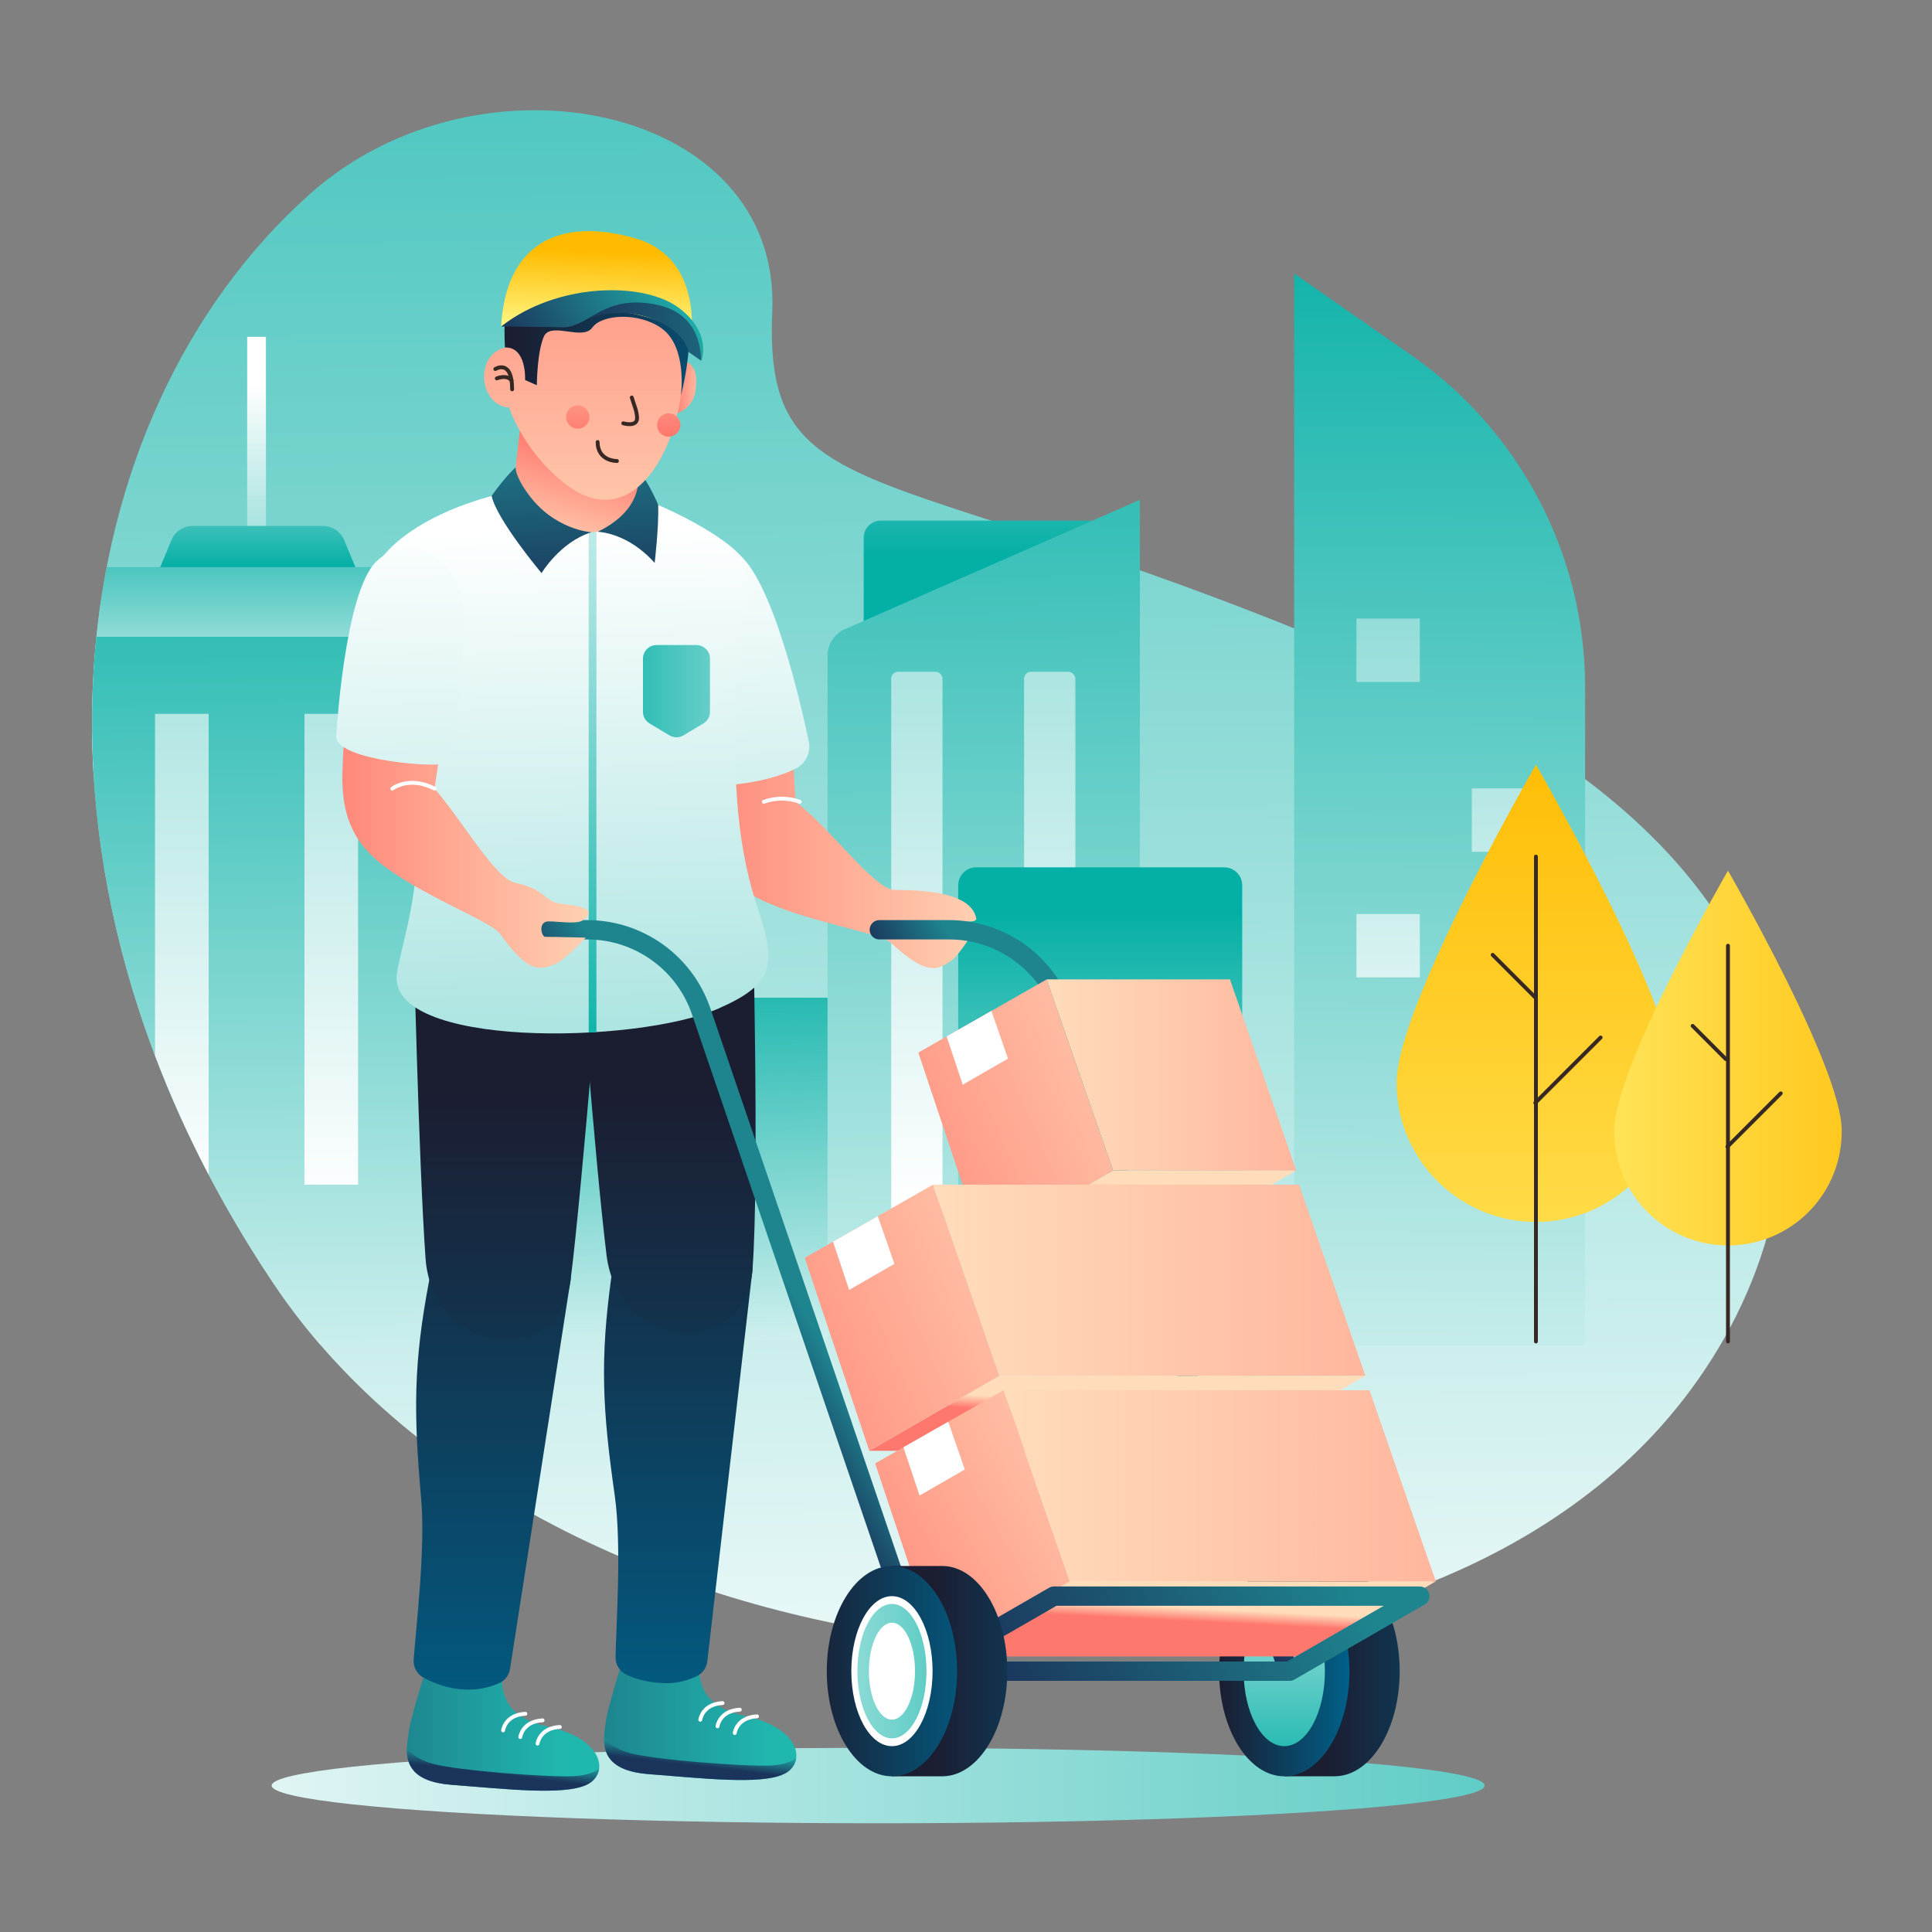 <?xml version="1.0" encoding="UTF-8"?>
<svg width="1000px" height="1000px" viewBox="0 0 1000 1000" version="1.1" xmlns="http://www.w3.org/2000/svg"
     xmlns:xlink="http://www.w3.org/1999/xlink">
    <rect x="0" y="0" width="1000" height="1000" fill="#808080" stroke="none"/>
    <title>Pickup Your Parcel</title>
    <defs>
        <linearGradient x1="49.023%" y1="-40.23%" x2="50.553%" y2="105.146%" id="linearGradient-1">
            <stop stop-color="#04AFA5" offset="0%"></stop>
            <stop stop-color="#FFFFFF" offset="100%"></stop>
        </linearGradient>
        <linearGradient x1="47.788%" y1="-19.437%" x2="52.54%" y2="129.838%" id="linearGradient-2">
            <stop stop-color="#04AFA5" offset="0%"></stop>
            <stop stop-color="#FFFFFF" offset="100%"></stop>
        </linearGradient>
        <linearGradient x1="50.092%" y1="-8.845%" x2="49.871%" y2="132.449%" id="linearGradient-3">
            <stop stop-color="#04AFA5" offset="0%"></stop>
            <stop stop-color="#FFFFFF" offset="100%"></stop>
        </linearGradient>
        <linearGradient x1="50%" y1="-1171.89%" x2="50%" y2="875%" id="linearGradient-4">
            <stop stop-color="#04AFA5" offset="0%"></stop>
            <stop stop-color="#FFFFFF" offset="100%"></stop>
        </linearGradient>
        <linearGradient x1="50%" y1="-1638.14%" x2="50%" y2="408.75%" id="linearGradient-5">
            <stop stop-color="#04AFA5" offset="0%"></stop>
            <stop stop-color="#FFFFFF" offset="100%"></stop>
        </linearGradient>
        <linearGradient x1="49.97%" y1="-1439.909%" x2="49.97%" y2="606.982%" id="linearGradient-6">
            <stop stop-color="#04AFA5" offset="0%"></stop>
            <stop stop-color="#FFFFFF" offset="100%"></stop>
        </linearGradient>
        <linearGradient x1="49.97%" y1="-1906.159%" x2="49.97%" y2="140.732%" id="linearGradient-7">
            <stop stop-color="#04AFA5" offset="0%"></stop>
            <stop stop-color="#FFFFFF" offset="100%"></stop>
        </linearGradient>
        <linearGradient x1="50%" y1="-9.886%" x2="50%" y2="219.53%" id="linearGradient-8">
            <stop stop-color="#FFBB00" offset="0%"></stop>
            <stop stop-color="#FFFF95" offset="100%"></stop>
        </linearGradient>
        <linearGradient x1="154.514%" y1="49.794%" x2="-109.992%" y2="49.794%" id="linearGradient-9">
            <stop stop-color="#FFBB00" offset="0%"></stop>
            <stop stop-color="#FFFF95" offset="100%"></stop>
        </linearGradient>
        <linearGradient x1="50%" y1="21.742%" x2="50%" y2="-214.126%" id="linearGradient-10">
            <stop stop-color="#04AFA5" offset="0%"></stop>
            <stop stop-color="#FFFFFF" offset="100%"></stop>
        </linearGradient>
        <linearGradient x1="49.671%" y1="-31.323%" x2="50.349%" y2="136.28%" id="linearGradient-11">
            <stop stop-color="#04AFA5" offset="0%"></stop>
            <stop stop-color="#FFFFFF" offset="100%"></stop>
        </linearGradient>
        <linearGradient x1="50.019%" y1="-193.387%" x2="50.019%" y2="95.696%" id="linearGradient-12">
            <stop stop-color="#04AFA5" offset="0%"></stop>
            <stop stop-color="#FFFFFF" offset="100%"></stop>
        </linearGradient>
        <linearGradient x1="49.981%" y1="-193.387%" x2="49.981%" y2="95.696%" id="linearGradient-13">
            <stop stop-color="#04AFA5" offset="0%"></stop>
            <stop stop-color="#FFFFFF" offset="100%"></stop>
        </linearGradient>
        <linearGradient x1="49.949%" y1="179.004%" x2="49.949%" y2="18.292%" id="linearGradient-14">
            <stop stop-color="#04AFA5" offset="0%"></stop>
            <stop stop-color="#FFFFFF" offset="100%"></stop>
        </linearGradient>
        <linearGradient x1="49.996%" y1="29.696%" x2="49.996%" y2="-104.825%" id="linearGradient-15">
            <stop stop-color="#04AFA5" offset="0%"></stop>
            <stop stop-color="#FFFFFF" offset="100%"></stop>
        </linearGradient>
        <linearGradient x1="49.997%" y1="-34.967%" x2="49.997%" y2="87.892%" id="linearGradient-16">
            <stop stop-color="#04AFA5" offset="0%"></stop>
            <stop stop-color="#FFFFFF" offset="100%"></stop>
        </linearGradient>
        <linearGradient x1="49.775%" y1="-31.978%" x2="50.722%" y2="136.554%" id="linearGradient-17">
            <stop stop-color="#04AFA5" offset="0%"></stop>
            <stop stop-color="#FFFFFF" offset="100%"></stop>
        </linearGradient>
        <linearGradient x1="49.986%" y1="9.283%" x2="49.986%" y2="121.471%" id="linearGradient-18">
            <stop stop-color="#04AFA5" offset="0%"></stop>
            <stop stop-color="#FFFFFF" offset="100%"></stop>
        </linearGradient>
        <linearGradient x1="49.964%" y1="-243.692%" x2="49.964%" y2="106.939%" id="linearGradient-19">
            <stop stop-color="#04AFA5" offset="0%"></stop>
            <stop stop-color="#FFFFFF" offset="100%"></stop>
        </linearGradient>
        <linearGradient x1="50.018%" y1="-238.502%" x2="50.018%" y2="104.661%" id="linearGradient-20">
            <stop stop-color="#04AFA5" offset="0%"></stop>
            <stop stop-color="#FFFFFF" offset="100%"></stop>
        </linearGradient>
        <linearGradient x1="173.566%" y1="50%" x2="-25.077%" y2="50%" id="linearGradient-21">
            <stop stop-color="#04AFA5" offset="0%"></stop>
            <stop stop-color="#FFFFFF" offset="100%"></stop>
        </linearGradient>
        <linearGradient x1="-123.122%" y1="49.999%" x2="83.828%" y2="49.999%" id="linearGradient-22">
            <stop stop-color="#1B345B" offset="0%"></stop>
            <stop stop-color="#20B7AF" offset="100%"></stop>
        </linearGradient>
        <linearGradient x1="45.338%" y1="58.451%" x2="62.885%" y2="21.974%" id="linearGradient-23">
            <stop stop-color="#1B345B" offset="0%"></stop>
            <stop stop-color="#20B7AF" offset="100%"></stop>
        </linearGradient>
        <linearGradient x1="50.017%" y1="-25.529%" x2="50.017%" y2="116.23%" id="linearGradient-24">
            <stop stop-color="#1B1D31" offset="0%"></stop>
            <stop stop-color="#006088" offset="100%"></stop>
        </linearGradient>
        <linearGradient x1="50.002%" y1="41.803%" x2="50.002%" y2="199.496%" id="linearGradient-25">
            <stop stop-color="#1B1D31" offset="0%"></stop>
            <stop stop-color="#006088" offset="100%"></stop>
        </linearGradient>
        <linearGradient x1="-120.475%" y1="50.006%" x2="76.671%" y2="50.006%" id="linearGradient-26">
            <stop stop-color="#1B345B" offset="0%"></stop>
            <stop stop-color="#20B7AF" offset="100%"></stop>
        </linearGradient>
        <linearGradient x1="47.092%" y1="54.796%" x2="64.637%" y2="18.331%" id="linearGradient-27">
            <stop stop-color="#1B345B" offset="0%"></stop>
            <stop stop-color="#20B7AF" offset="100%"></stop>
        </linearGradient>
        <linearGradient x1="50.021%" y1="-27.122%" x2="50.021%" y2="114.906%" id="linearGradient-28">
            <stop stop-color="#1B1D31" offset="0%"></stop>
            <stop stop-color="#006088" offset="100%"></stop>
        </linearGradient>
        <linearGradient x1="50%" y1="39.745%" x2="50%" y2="198.344%" id="linearGradient-29">
            <stop stop-color="#1B1D31" offset="0%"></stop>
            <stop stop-color="#006088" offset="100%"></stop>
        </linearGradient>
        <linearGradient x1="117.843%" y1="50.001%" x2="-19.16%" y2="50.001%" id="linearGradient-30">
            <stop stop-color="#FFDDBB" offset="0%"></stop>
            <stop stop-color="#FF786E" offset="100%"></stop>
        </linearGradient>
        <linearGradient x1="59.3%" y1="612.997%" x2="48.888%" y2="-10.534%" id="linearGradient-31">
            <stop stop-color="#04AFA5" offset="0%"></stop>
            <stop stop-color="#FFFFFF" offset="100%"></stop>
        </linearGradient>
        <linearGradient x1="54.331%" y1="279.196%" x2="49.13%" y2="7.699%" id="linearGradient-32">
            <stop stop-color="#04AFA5" offset="0%"></stop>
            <stop stop-color="#FFFFFF" offset="100%"></stop>
        </linearGradient>
        <linearGradient x1="50.002%" y1="107.732%" x2="49.998%" y2="-25.383%" id="linearGradient-33">
            <stop stop-color="#04AFA5" offset="0%"></stop>
            <stop stop-color="#FFFFFF" offset="100%"></stop>
        </linearGradient>
        <linearGradient x1="34.399%" y1="117.843%" x2="52.95%" y2="42.082%" id="linearGradient-34">
            <stop stop-color="#FFDDBB" offset="0%"></stop>
            <stop stop-color="#FF786E" offset="100%"></stop>
        </linearGradient>
        <linearGradient x1="53.992%" y1="129.722%" x2="40.887%" y2="-151.133%" id="linearGradient-35">
            <stop stop-color="#1B345B" offset="0%"></stop>
            <stop stop-color="#20B7AF" offset="100%"></stop>
        </linearGradient>
        <linearGradient x1="52.662%" y1="139.13%" x2="42.904%" y2="-171.769%" id="linearGradient-36">
            <stop stop-color="#1B345B" offset="0%"></stop>
            <stop stop-color="#20B7AF" offset="100%"></stop>
        </linearGradient>
        <linearGradient x1="-89.593%" y1="49.993%" x2="398.644%" y2="49.993%" id="linearGradient-37">
            <stop stop-color="#04AFA5" offset="0%"></stop>
            <stop stop-color="#FFFFFF" offset="100%"></stop>
        </linearGradient>
        <linearGradient x1="36.425%" y1="50.014%" x2="219.635%" y2="50.014%" id="linearGradient-38">
            <stop stop-color="#1B1D31" offset="0%"></stop>
            <stop stop-color="#006088" offset="100%"></stop>
        </linearGradient>
        <linearGradient x1="0%" y1="50%" x2="100%" y2="50%" id="linearGradient-39">
            <stop stop-color="#1B1D31" offset="0%"></stop>
            <stop stop-color="#006088" offset="100%"></stop>
        </linearGradient>
        <linearGradient x1="49.791%" y1="130.976%" x2="50.335%" y2="-78.838%" id="linearGradient-40">
            <stop stop-color="#04AFA5" offset="0%"></stop>
            <stop stop-color="#FFFFFF" offset="100%"></stop>
        </linearGradient>
        <linearGradient x1="10.188%" y1="50.123%" x2="89.818%" y2="49.877%" id="linearGradient-41">
            <stop stop-color="#1B345B" offset="0%"></stop>
            <stop stop-color="#1E858F" offset="100%"></stop>
        </linearGradient>
        <linearGradient x1="10.136%" y1="50.126%" x2="89.864%" y2="49.874%" id="linearGradient-42">
            <stop stop-color="#1B345B" offset="0%"></stop>
            <stop stop-color="#20B7AF" offset="100%"></stop>
        </linearGradient>
        <linearGradient x1="48.847%" y1="51.205%" x2="58.926%" y2="40.659%" id="linearGradient-43">
            <stop stop-color="#1B345B" offset="0%"></stop>
            <stop stop-color="#1E858F" offset="100%"></stop>
        </linearGradient>
        <linearGradient x1="56.297%" y1="19.857%" x2="48.764%" y2="55.908%" id="linearGradient-44">
            <stop stop-color="#FFDDBB" offset="0%"></stop>
            <stop stop-color="#FF786E" offset="100%"></stop>
        </linearGradient>
        <linearGradient x1="151.251%" y1="-10.824%" x2="-54.231%" y2="112.305%" id="linearGradient-45">
            <stop stop-color="#FFDDBB" offset="0%"></stop>
            <stop stop-color="#FF786E" offset="100%"></stop>
        </linearGradient>
        <linearGradient x1="-1.688%" y1="50%" x2="267.038%" y2="50%" id="linearGradient-46">
            <stop stop-color="#FFDDBB" offset="0%"></stop>
            <stop stop-color="#FF786E" offset="100%"></stop>
        </linearGradient>
        <linearGradient x1="54.377%" y1="36.765%" x2="49.143%" y2="52.594%" id="linearGradient-47">
            <stop stop-color="#FFDDBB" offset="0%"></stop>
            <stop stop-color="#FF786E" offset="100%"></stop>
        </linearGradient>
        <linearGradient x1="151.266%" y1="-10.825%" x2="-54.247%" y2="112.313%" id="linearGradient-48">
            <stop stop-color="#FFDDBB" offset="0%"></stop>
            <stop stop-color="#FF786E" offset="100%"></stop>
        </linearGradient>
        <linearGradient x1="-1.689%" y1="50%" x2="267.033%" y2="50%" id="linearGradient-49">
            <stop stop-color="#FFDDBB" offset="0%"></stop>
            <stop stop-color="#FF786E" offset="100%"></stop>
        </linearGradient>
        <linearGradient x1="54.377%" y1="36.761%" x2="49.139%" y2="52.595%" id="linearGradient-50">
            <stop stop-color="#FFDDBB" offset="0%"></stop>
            <stop stop-color="#FF786E" offset="100%"></stop>
        </linearGradient>
        <linearGradient x1="134.623%" y1="-16.123%" x2="-30.188%" y2="112.269%" id="linearGradient-51">
            <stop stop-color="#FFDDBB" offset="0%"></stop>
            <stop stop-color="#FF786E" offset="100%"></stop>
        </linearGradient>
        <linearGradient x1="-1.694%" y1="50%" x2="267.033%" y2="50%" id="linearGradient-52">
            <stop stop-color="#FFDDBB" offset="0%"></stop>
            <stop stop-color="#FF786E" offset="100%"></stop>
        </linearGradient>
        <linearGradient x1="7.543%" y1="53.707%" x2="92.461%" y2="46.293%" id="linearGradient-53">
            <stop stop-color="#1B345B" offset="0%"></stop>
            <stop stop-color="#1E858F" offset="100%"></stop>
        </linearGradient>
        <linearGradient x1="36.443%" y1="50.009%" x2="219.729%" y2="50.009%" id="linearGradient-54">
            <stop stop-color="#1B1D31" offset="0%"></stop>
            <stop stop-color="#006088" offset="100%"></stop>
        </linearGradient>
        <linearGradient x1="-18.455%" y1="50%" x2="123.436%" y2="50%" id="linearGradient-55">
            <stop stop-color="#1B1D31" offset="0%"></stop>
            <stop stop-color="#006088" offset="100%"></stop>
        </linearGradient>
        <linearGradient x1="322.483%" y1="50%" x2="-279.698%" y2="50%" id="linearGradient-56">
            <stop stop-color="#04AFA5" offset="0%"></stop>
            <stop stop-color="#FFFFFF" offset="100%"></stop>
        </linearGradient>
        <linearGradient x1="112.344%" y1="50.003%" x2="-21.337%" y2="50.003%" id="linearGradient-57">
            <stop stop-color="#FFDDBB" offset="0%"></stop>
            <stop stop-color="#FF786E" offset="100%"></stop>
        </linearGradient>
        <linearGradient x1="59.645%" y1="681.939%" x2="48.918%" y2="-8.376%" id="linearGradient-58">
            <stop stop-color="#04AFA5" offset="0%"></stop>
            <stop stop-color="#FFFFFF" offset="100%"></stop>
        </linearGradient>
        <linearGradient x1="126.204%" y1="54.612%" x2="38.644%" y2="49.653%" id="linearGradient-59">
            <stop stop-color="#FFDDBB" offset="0%"></stop>
            <stop stop-color="#FF786E" offset="100%"></stop>
        </linearGradient>
        <linearGradient x1="50.018%" y1="134.191%" x2="50.018%" y2="-59.684%" id="linearGradient-60">
            <stop stop-color="#FFDDBB" offset="0%"></stop>
            <stop stop-color="#FF786E" offset="100%"></stop>
        </linearGradient>
        <linearGradient x1="6.185%" y1="47.934%" x2="130.607%" y2="51.498%" id="linearGradient-61">
            <stop stop-color="#1B1D31" offset="0%"></stop>
            <stop stop-color="#006088" offset="100%"></stop>
        </linearGradient>
        <linearGradient x1="52.245%" y1="27.335%" x2="47.69%" y2="98.314%" id="linearGradient-62">
            <stop stop-color="#FFBB00" offset="0%"></stop>
            <stop stop-color="#FFFF95" offset="100%"></stop>
        </linearGradient>
        <linearGradient x1="3.246%" y1="50.051%" x2="249.336%" y2="50.051%" id="linearGradient-63">
            <stop stop-color="#1B345B" offset="0%"></stop>
            <stop stop-color="#20B7AF" offset="100%"></stop>
        </linearGradient>
        <linearGradient x1="-0.975%" y1="63.659%" x2="98.097%" y2="42.777%" id="linearGradient-64">
            <stop stop-color="#1B345B" offset="0%"></stop>
            <stop stop-color="#20B7AF" offset="100%"></stop>
        </linearGradient>
        <linearGradient x1="26.407%" y1="-414.818%" x2="54.967%" y2="148.096%" id="linearGradient-65">
            <stop stop-color="#FFDDBB" offset="0%"></stop>
            <stop stop-color="#FF786E" offset="100%"></stop>
        </linearGradient>
        <linearGradient x1="23.675%" y1="-468.709%" x2="52.235%" y2="94.205%" id="linearGradient-66">
            <stop stop-color="#FFDDBB" offset="0%"></stop>
            <stop stop-color="#FF786E" offset="100%"></stop>
        </linearGradient>
    </defs>
    <g id="Pickup-Your-Parcel" stroke="none" stroke-width="1" fill="none" fill-rule="evenodd">
        <g transform="translate(47, 57)">
            <g id="background">
                <path d="M812.78,681.21 C900.63,582.77 930.53,400.67 671.42,288.51 C412.31,176.35 348.1,211.06 352.72,104.13 C357.34,-2.8 201.14,-34.82 113.39,43.42 C-14.66,157.59 -50.37,391.49 94.8,607.66 C239.97,823.83 652.66,860.64 812.78,681.21 Z"
                      id="Path" fill="url(#linearGradient-1)" fill-rule="nonzero"></path>
                <path d="M242.53,459.39 L403.62,459.39 L403.62,636.56 L226.44,636.56 L226.44,475.47 C226.44,471.204 228.136,467.112 231.153,464.096 C234.171,461.08 238.264,459.387 242.53,459.39 L242.53,459.39 Z"
                      id="Path" fill="url(#linearGradient-2)" fill-rule="nonzero"></path>
                <path d="M773.44,639.35 L622.86,639.35 L622.86,84.58 L683.86,127.11 C739.996,166.247 773.452,230.358 773.45,298.79 L773.44,639.35 Z"
                      id="Path" fill="url(#linearGradient-3)" fill-rule="nonzero"></path>
                <rect id="Rectangle" fill="url(#linearGradient-4)" fill-rule="nonzero" x="655.1" y="263.17" width="32.8"
                      height="32.8"></rect>
                <rect id="Rectangle" fill="url(#linearGradient-5)" fill-rule="nonzero" x="655.1" y="416.1" width="32.8"
                      height="32.8"></rect>
                <rect id="Rectangle" fill="url(#linearGradient-6)" fill-rule="nonzero" x="714.8" y="351.08" width="32.8"
                      height="32.8"></rect>
                <rect id="Rectangle" fill="url(#linearGradient-7)" fill-rule="nonzero" x="714.8" y="504.01" width="32.8"
                      height="32.8"></rect>
                <g id="tree" transform="translate(675, 338)">
                    <path d="M145.12,165.37 C145.12,205.201 112.831,237.49 73,237.49 C33.169,237.49 0.88,205.201 0.88,165.37 C0.88,125.54 73,0.78 73,0.78 C73,0.78 145.12,125.54 145.12,165.37 Z"
                          id="Path" fill="url(#linearGradient-8)" fill-rule="nonzero"></path>
                    <line x1="73" y1="299.36" x2="73" y2="48.38" id="Path" stroke="#382824" stroke-width="2"
                          stroke-linecap="round" stroke-linejoin="round"></line>
                    <line x1="106.48" y1="142.01" x2="72.66" y2="175.83" id="Path" stroke="#382824" stroke-width="2"
                          stroke-linecap="round" stroke-linejoin="round"></line>
                    <line x1="50.6" y1="99.23" x2="72.66" y2="121.29" id="Path" stroke="#382824" stroke-width="2"
                          stroke-linecap="round" stroke-linejoin="round"></line>
                </g>
                <g id="tree-2" transform="translate(788, 393)">
                    <path d="M118.26,135 C118.536,156.213 107.378,175.935 89.051,186.622 C70.725,197.309 48.065,197.309 29.739,186.622 C11.412,175.935 0.254,156.213 0.53,135 C0.53,102.49 59.39,0.66 59.39,0.66 C59.39,0.66 118.26,102.48 118.26,135 Z"
                          id="Path" fill="url(#linearGradient-9)" fill-rule="nonzero"></path>
                    <line x1="59.39" y1="244.36" x2="59.39" y2="39.5" id="Path" stroke="#382824" stroke-width="2"
                          stroke-linecap="round" stroke-linejoin="round"></line>
                    <line x1="86.72" y1="115.92" x2="59.11" y2="143.53" id="Path" stroke="#382824" stroke-width="2"
                          stroke-linecap="round" stroke-linejoin="round"></line>
                    <line x1="41.11" y1="81.01" x2="58.23" y2="98.14" id="Path" stroke="#382824" stroke-width="2"
                          stroke-linecap="round" stroke-linejoin="round"></line>
                </g>
                <path d="M408.86,212.46 L522.45,212.46 L522.45,295.71 L400.05,295.71 L400.05,221.27 C400.05,216.404 403.994,212.46 408.86,212.46 Z"
                      id="Path" fill="url(#linearGradient-10)" fill-rule="nonzero"></path>
                <path d="M390.38,268.63 L543,201.71 L543,639.06 L381.35,639.06 L381.35,282.46 C381.346,276.466 384.89,271.037 390.38,268.63 Z"
                      id="Path" fill="url(#linearGradient-11)" fill-rule="nonzero"></path>
                <rect id="Rectangle" fill="url(#linearGradient-12)" fill-rule="nonzero" x="414.29" y="290.71"
                      width="26.55" height="289.29" rx="3.56"></rect>
                <rect id="Rectangle" fill="url(#linearGradient-13)" fill-rule="nonzero" x="483.06" y="290.71"
                      width="26.55" height="289.29" rx="3.56"></rect>
                <rect id="Rectangle" fill="url(#linearGradient-14)" fill-rule="nonzero" x="80.94" y="117.35"
                      width="9.71" height="133.5"></rect>
                <path d="M15.25,286.49 L157.64,286.49 L131.18,222.61 C129.323,218.124 124.945,215.199 120.09,215.2 L52.8,215.2 C47.945,215.199 43.567,218.124 41.71,222.61 L15.25,286.49 Z"
                      id="Path" fill="url(#linearGradient-15)" fill-rule="nonzero"></path>
                <path d="M155.93,236.53 L8.21,236.53 C1.414,272.223 -0.837,308.632 1.51,344.89 L169,344.89 L169,249.56 C169.008,246.095 167.632,242.77 165.178,240.323 C162.724,237.877 159.395,236.511 155.93,236.53 Z"
                      id="Path" fill="url(#linearGradient-16)" fill-rule="nonzero"></path>
                <path d="M175.72,272.59 L2.89,272.59 C-7.74,375.92 18.63,494.23 94.8,607.66 C102.158,618.602 110.173,629.088 118.8,639.06 L188.73,639.06 L188.73,285.62 C188.738,282.165 187.37,278.849 184.929,276.405 C182.488,273.96 179.175,272.59 175.72,272.59 Z"
                      id="Path" fill="url(#linearGradient-17)" fill-rule="nonzero"></path>
                <path d="M458.23,391.94 L586.67,391.94 C591.806,391.94 595.97,396.104 595.97,401.24 L595.97,639.06 L448.97,639.06 L448.97,401.24 C448.97,396.119 453.109,391.962 458.23,391.94 Z"
                      id="Path" fill="url(#linearGradient-18)" fill-rule="nonzero"></path>
                <path d="M33.24,489.39 C41.249,510.465 50.519,531.039 61,551 L61,312.49 L33.24,312.49 L33.24,489.39 Z"
                      id="Path" fill="url(#linearGradient-19)" fill-rule="nonzero"></path>
                <rect id="Rectangle" fill="url(#linearGradient-20)" fill-rule="nonzero" x="110.59" y="312.49"
                      width="27.75" height="243.7"></rect>
            </g>
            <ellipse id="shadow" fill="url(#linearGradient-21)" fill-rule="nonzero" cx="407.53" cy="867.2" rx="313.91"
                     ry="19.52"></ellipse>
            <g id="leg_left" transform="translate(265, 566)">
                <g id="shoe" transform="translate(0, 229)">
                    <path d="M18.46,0.77 C15.022,0.452 11.827,2.57 10.78,5.86 C7.78,15.24 2.13,33.6 1.54,39.33 C0.73,47.14 -4.39,64.12 23.64,66.28 C51.67,68.44 81.81,71.93 93.64,66.28 C105.47,60.63 102.69,42.63 73.99,36.28 C55.22,32.16 50.06,23.65 49.61,10.01 C49.468,6.329 46.609,3.33 42.94,3.01 L18.46,0.77 Z"
                          id="Path" fill="url(#linearGradient-22)" fill-rule="nonzero"></path>
                    <path d="M100.17,58 C97.88,59.66 93.74,61.55 86.61,61.84 C73.49,62.38 27.12,58.97 14.03,55.37 C5.94,53.15 2.29,49.56 0.69,47.14 C0.38,55.19 3.14,64.69 23.64,66.27 C51.64,68.42 81.81,71.92 93.64,66.27 C97.1,64.828 99.57,61.7 100.17,58 L100.17,58 Z"
                          id="Path" fill="url(#linearGradient-23)" fill-rule="nonzero"></path>
                    <path d="M50.47,38.14 C50.47,38.14 51.47,30.05 61.99,29.51" id="Path" stroke="#FFFFFF"
                          stroke-width="2" stroke-linecap="round" stroke-linejoin="round"></path>
                    <path d="M59.38,41.55 C59.38,41.55 60.38,33.47 70.91,32.93" id="Path" stroke="#FFFFFF"
                          stroke-width="2" stroke-linecap="round" stroke-linejoin="round"></path>
                    <path d="M68.29,45 C68.29,45 69.29,36.92 79.82,36.38" id="Path" stroke="#FFFFFF" stroke-width="2"
                          stroke-linecap="round" stroke-linejoin="round"></path>
                </g>
                <path d="M77.54,33.82 C77.54,33.82 78.35,7.35 59.48,2.43 C40.61,-2.49 9.89,-1.57 4.48,37.61 C-1.52,80.98 -0.17,106.54 6.19,151.06 C9.88,176.88 6.86,218.91 6.61,234.76 C6.552,238.581 8.712,242.09 12.15,243.76 C16.55,245.89 23.71,248.23 33.92,248.22 C38.928,248.041 43.847,246.847 48.38,244.71 C51.539,243.297 53.714,240.319 54.1,236.88 L77.54,33.82 Z"
                      id="Path" fill="url(#linearGradient-24)" fill-rule="nonzero"></path>
            </g>
            <path d="M251.94,423.67 C251.94,423.67 260.8,542.79 266.94,592.67 C273.08,642.55 338.94,646.91 342.51,599.85 C346.08,552.79 342.51,409.91 342.51,409.91 L251.94,423.67 Z"
                  id="leg_upper_left" fill="url(#linearGradient-25)" fill-rule="nonzero"></path>
            <g id="leg_right" transform="translate(163, 570)">
                <g id="shoe-2" transform="translate(0, 231)">
                    <path d="M18.4,0.3 C14.96,-0.025 11.76,2.095 10.72,5.39 C7.72,14.77 2.07,33.12 1.48,38.86 C0.67,46.67 -4.45,63.65 23.57,65.8 C51.59,67.95 81.75,71.46 93.62,65.8 C105.49,60.14 102.62,42.15 73.96,35.8 C55.19,31.67 50.04,23.17 49.59,9.53 C49.439,5.853 46.585,2.858 42.92,2.53 L18.4,0.3 Z"
                          id="Path" fill="url(#linearGradient-26)" fill-rule="nonzero"></path>
                    <path d="M100.11,57.53 C97.81,59.2 93.68,61.08 86.54,61.38 C73.43,61.92 27.06,58.51 13.96,54.91 C5.87,52.68 2.23,49.1 0.62,46.68 C0.31,54.73 3.08,64.23 23.57,65.8 C51.57,67.96 81.75,71.46 93.62,65.8 C97.066,64.349 99.519,61.222 100.11,57.53 L100.11,57.53 Z"
                          id="Path" fill="url(#linearGradient-27)" fill-rule="nonzero"></path>
                    <path d="M50.4,37.66 C50.4,37.66 51.4,29.58 61.93,29.04" id="Path" stroke="#FFFFFF" stroke-width="2"
                          stroke-linecap="round" stroke-linejoin="round"></path>
                    <path d="M59.31,41.08 C59.31,41.08 60.31,32.99 70.84,32.45" id="Path" stroke="#FFFFFF"
                          stroke-width="2" stroke-linecap="round" stroke-linejoin="round"></path>
                    <path d="M68.23,44.49 C68.23,44.49 69.23,36.41 79.76,35.87" id="Path" stroke="#FFFFFF"
                          stroke-width="2" stroke-linecap="round" stroke-linejoin="round"></path>
                </g>
                <path d="M85.34,35.42 C85.34,35.42 87.53,9.02 68.94,3.13 C50.35,-2.76 19.62,-3.41 12.21,35.42 C4,78.42 4,104 8,148.8 C10.32,174.59 5.23,215.98 4.11,232.06 C3.843,235.907 5.854,239.554 9.25,241.38 C16.92,245.54 32.01,251.3 48.25,244.27 C51.329,242.925 53.5,240.092 54,236.77 L85.34,35.42 Z"
                      id="Path" fill="url(#linearGradient-28)" fill-rule="nonzero"></path>
            </g>
            <path d="M167,424.81 C167,424.81 169.68,544.23 173.26,594.33 C176.84,644.43 242.39,652.23 248.35,605.42 C254.31,558.61 265.66,415 265.66,415 L167,424.81 Z"
                  id="leg_upper_right" fill="url(#linearGradient-29)" fill-rule="nonzero"></path>
            <g id="body" transform="translate(142, 139)">
                <g id="Group" transform="translate(151, 87)">
                    <path d="M17.88,98.63 C17.88,98.63 22,134 25.21,146.4 C28.42,158.8 34.21,172.54 52.21,181.84 C75.81,193.98 115.36,199.6 121.21,205.07 C139.77,222.33 145.12,218.99 152.08,214.49 C156.57,211.58 164.82,197.7 164.82,197.7 C164.82,197.7 149.71,200.51 144.32,201.7 C142.21,202.15 138.84,194.7 144.24,193.59 C149.36,192.5 166.01,195.99 165.3,192.37 C162.79,179.45 140.52,177.67 123.06,177.63 C112.71,177.63 90.52,146.36 71.81,132 L69.81,99.6 L17.88,98.63 Z"
                          id="Path" fill="url(#linearGradient-30)" fill-rule="nonzero"></path>
                    <path d="M71.81,114.85 C77.026,112.265 79.828,106.475 78.62,100.78 C73.32,75.7 56.62,4.71 36.62,0.86 C12.26,-3.83 -3.47,11.03 0.76,43.48 C3.76,66.59 8.76,97.43 11.43,113.26 C12.448,119.41 17.766,123.92 24,123.92 C36.3,123.85 56.53,122.43 71.81,114.85 Z"
                          id="Path" fill="url(#linearGradient-31)" fill-rule="nonzero"></path>
                    <path d="M55.35,132 C61.359,129.845 67.931,129.845 73.94,132" id="Path"
                          stroke="#FFFFFF" stroke-width="2" stroke-linecap="round" stroke-linejoin="round"></path>
                </g>
                <path d="M3.12,124.33 C-12.29,85.68 54.76,54.33 112.48,54.33 C135.94,54.33 195.48,83.6 197.48,97.39 C199.48,111.18 180,203.88 202.48,271.74 C212.9,303 212.47,313 182.92,326 C140.57,344.64 10.21,346.74 16.5,307.51 C20.77,280.88 44.89,229.12 3.12,124.33 Z"
                      id="Path" fill="url(#linearGradient-32)" fill-rule="nonzero"></path>
                <path d="M115.71,338.47 C117.05,338.4 118.4,338.32 119.71,338.23 L119.71,55 C118.3,54.76 116.95,54.58 115.71,54.46 L115.71,338.47 Z"
                      id="Path" fill="url(#linearGradient-33)" fill-rule="nonzero"></path>
                <path d="M76.08,61.75 L83,0.82 L132,0.82 L143.79,61.75 C143.79,61.75 136.54,77.87 118.42,79.4 C101.64,80.82 76.08,61.75 76.08,61.75 Z"
                      id="Path" fill="url(#linearGradient-34)" fill-rule="nonzero"></path>
                <path d="M77.87,45.9 C77.87,45.9 72.48,50.67 65.47,60.69 C68.09,73.02 91.3,100.64 91.3,100.64 C91.3,100.64 100.89,84.56 117.14,79.47 C117.14,79.47 97.85,78.47 84.14,59.38 C77.54,50.27 77.87,45.9 77.87,45.9 Z"
                      id="Path" fill="url(#linearGradient-35)" fill-rule="nonzero"></path>
                <path d="M120.34,79.25 C120.34,79.25 135.76,79.48 149.85,95.36 C149.85,95.36 152.07,76.7 151.69,65.36 C148.786,58.474 145.095,51.947 140.69,45.91 C140.69,45.91 147.61,66.06 120.34,79.25 Z"
                      id="Path" fill="url(#linearGradient-36)" fill-rule="nonzero"></path>
                <path d="M175.05,178.48 L164.77,184.63 C162.536,185.959 159.754,185.959 157.52,184.63 L147.24,178.48 C145.105,177.207 143.798,174.905 143.8,172.42 L143.8,144.94 C143.8,141.041 146.961,137.88 150.86,137.88 L171.43,137.88 C175.329,137.88 178.49,141.041 178.49,144.94 L178.49,172.42 C178.502,174.908 177.192,177.215 175.05,178.48 L175.05,178.48 Z"
                      id="Path" fill="url(#linearGradient-37)" fill-rule="nonzero"></path>
            </g>
            <g id="trolley" transform="translate(220, 424)">
                <g id="wheel" transform="translate(364, 329)" fill-rule="nonzero">
                    <path d="M60.1,0.55 L60.1,0.55 C78.57,0.85 93.48,25.1 93.48,54.98 C93.48,84.86 78.57,109.11 60.1,109.4 L33.74,109.4 L33.74,0.55 L60.1,0.55 Z"
                          id="Path" fill="url(#linearGradient-38)"></path>
                    <ellipse id="Oval" fill="url(#linearGradient-39)" cx="33.74" cy="54.99" rx="33.73"
                             ry="54.43"></ellipse>
                    <ellipse id="Oval" fill="url(#linearGradient-40)" cx="33.74" cy="54.99" rx="21.03"
                             ry="38.82"></ellipse>
                </g>
                <line x1="106.9" y1="74.61" x2="293.99" y2="74.61" id="Path" stroke="url(#linearGradient-41)"
                      stroke-width="10" stroke-linecap="round" stroke-linejoin="round"></line>
                <line x1="160.94" y1="221.15" x2="344.24" y2="221.15" id="Path" stroke="url(#linearGradient-42)"
                      stroke-width="10" stroke-linecap="round" stroke-linejoin="round"></line>
                <path d="M212.54,384 L95.92,42.45 C87.307,17.21 63.59,0.246 36.92,0.25 L0.84,0.25"
                      id="Path" stroke="url(#linearGradient-43)" stroke-width="10" stroke-linecap="round"
                      stroke-linejoin="round"></path>
                <path d="M399.84,384 L283.22,42.45 C274.607,17.21 250.89,0.246 224.22,0.25 L188.14,0.25"
                      id="Path" stroke="url(#linearGradient-43)" stroke-width="10" stroke-linecap="round"
                      stroke-linejoin="round"></path>
                <g id="box" transform="translate(208, 25)" fill-rule="nonzero">
                    <polygon id="Path" fill="url(#linearGradient-44)"
                             points="101.12 99.86 195.94 99.86 128.55 138.69 33.73 138.69"></polygon>
                    <polygon id="Path" fill="url(#linearGradient-45)"
                             points="66.76 0.94 0.32 38.8 33.73 138.69 101.12 99.86"></polygon>
                    <polygon id="Path" fill="#FFFFFF"
                             points="23.32 55.43 46.74 41.94 38.16 17.24 14.97 30.45"></polygon>
                    <polygon id="Path" fill="url(#linearGradient-46)"
                             points="66.76 0.94 101.12 99.86 195.94 99.86 161.63 0.94"></polygon>
                </g>
                <g id="box-2" transform="translate(149, 132)" fill-rule="nonzero">
                    <polygon id="Path" fill="url(#linearGradient-47)"
                             points="101.32 99.1 290.73 99.1 223.34 137.92 33.93 137.92"></polygon>
                    <polygon id="Path" fill="url(#linearGradient-48)"
                             points="66.96 0.18 0.52 38.03 33.93 137.92 101.32 99.1"></polygon>
                    <polygon id="Path" fill="#FFFFFF"
                             points="23.52 54.67 46.94 41.18 38.36 16.48 15.17 29.69"></polygon>
                    <polygon id="Path" fill="url(#linearGradient-49)"
                             points="66.96 0.18 101.32 99.1 290.73 99.1 256.41 0.18"></polygon>
                </g>
                <g id="box-3" transform="translate(185, 238)" fill-rule="nonzero">
                    <polygon id="Path" fill="url(#linearGradient-50)"
                             points="101.75 99.52 291.17 99.52 223.78 138.35 34.37 138.35"></polygon>
                    <polygon id="Path" fill="url(#linearGradient-51)"
                             points="67.4 0.6 0.96 38.46 34.37 138.35 101.75 99.52"></polygon>
                    <polygon id="Path" fill="#FFFFFF" points="23.96 55.09 47.38 41.6 38.8 16.9 15.61 30.11"></polygon>
                    <polygon id="Path" fill="url(#linearGradient-52)"
                             points="67.4 0.6 101.75 99.52 291.17 99.52 256.85 0.6"></polygon>
                </g>
                <polygon id="Path" stroke="url(#linearGradient-53)" stroke-width="10" stroke-linecap="round"
                         stroke-linejoin="round"
                         points="278.49 345.16 467.9 345.16 400.52 383.99 211.1 383.99"></polygon>
                <g id="wheel-2" transform="translate(160, 329)" fill-rule="nonzero">
                    <path d="M61,0.55 L61,0.55 C79.46,0.85 94.38,25.1 94.38,54.98 C94.38,84.86 79.49,109.12 61,109.41 L34.67,109.41 L34.67,0.55 L61,0.55 Z"
                          id="Path" fill="url(#linearGradient-54)"></path>
                    <ellipse id="Oval" fill="url(#linearGradient-55)" cx="34.67" cy="54.99" rx="33.73"
                             ry="54.43"></ellipse>
                    <ellipse id="Oval" fill="#FFFFFF" cx="34.67" cy="54.99" rx="21.03" ry="38.82"></ellipse>
                    <ellipse id="Oval" fill="url(#linearGradient-56)" cx="34.67" cy="54.99" rx="17.88"
                             ry="34.78"></ellipse>
                    <ellipse id="Oval" fill="#FFFFFF" cx="34.67" cy="54.99" rx="11.93" ry="25.09"></ellipse>
                </g>
            </g>
            <g id="hand_right" transform="translate(127, 226)">
                <path d="M6.07,74.75 C6.07,74.75 2.71,110.15 3.27,123 C3.83,135.85 6.58,150.44 22.27,163.31 C42.82,180.1 80.32,193.84 84.94,200.43 C99.5,221.18 105.42,219.02 113.17,216.08 C118.17,214.18 129.17,202.32 129.17,202.32 C129.17,202.32 113.8,201.91 108.28,201.91 C106.13,201.91 104.38,193.91 109.9,193.91 C115.14,193.91 124.56,195.5 127.57,193.38 C130.58,191.26 136.11,186.8 117.31,184.93 C106.95,183.93 109.59,177.57 92.52,173.88 C82.4,171.7 66.23,143.1 50.92,125.15 L56.76,86.47 L6.07,74.75 Z"
                      id="Path" fill="url(#linearGradient-57)" fill-rule="nonzero"></path>
                <path d="M0,98.63 C0,98.63 4.14,23.54 20.87,7.52 C37.6,-8.5 68.87,4.8 66.12,42.66 C63.37,80.52 60.6,108.91 57.48,111.84 C54.36,114.77 1.19,110.93 0,98.63 Z"
                      id="Path" fill="url(#linearGradient-58)" fill-rule="nonzero"></path>
                <path d="M29.05,125.2 C29.05,125.2 37.73,118.38 50.94,125.2" id="Path" stroke="#FFFFFF" stroke-width="2"
                      stroke-linecap="round" stroke-linejoin="round"></path>
            </g>
            <g id="head" transform="translate(203, 62)">
                <path d="M97.05,95.72 C97.05,95.72 107.93,94.85 109.87,83.81 C111.81,72.77 108.32,66.21 98.76,68.27 C89.2,70.33 97.05,95.72 97.05,95.72 Z"
                      id="Path" fill="url(#linearGradient-59)" fill-rule="nonzero"></path>
                <path d="M18.41,64.26 C18.41,64.26 15.19,57.83 7.54,62.4 C-4.12,69.35 -0.52,91.13 13.54,91.92 C13.54,91.92 20.13,113.25 41.26,130.45 C70.06,153.89 90.53,128.45 98.65,102.45 C107.2,75.02 103.76,48.76 85.48,37.92 C66.68,26.74 29.38,20.35 18.41,64.26 Z"
                      id="Path" fill="url(#linearGradient-60)" fill-rule="nonzero"></path>
                <path d="M21.78,77.69 C21.78,77.69 22.69,60.45 11.39,60.87 C11.39,60.87 9.15,33.29 17.68,24.14 C26.21,14.99 41.41,21.39 41.41,21.39 C41.41,21.39 82.54,12.9 98.5,27.39 C114.46,41.88 102.42,85.74 102.42,85.74 C102.42,85.74 106,60.74 92.52,51 C80.66,42.46 61.52,43.62 56.58,50.56 C51.64,57.5 35.15,47.42 31.58,55.05 C28.01,62.68 27.86,80.39 27.86,80.39 L21.78,77.69 Z"
                      id="Path" fill="url(#linearGradient-61)" fill-rule="nonzero"></path>
                <path d="M6.38,72 C6.38,72 15.08,66.55 15.08,82.53" id="Path" stroke="#382824" stroke-width="2"
                      stroke-linecap="round" stroke-linejoin="round"></path>
                <g id="cap" transform="translate(9, 0)" fill-rule="nonzero">
                    <path d="M0.38,50 C0.38,50 15.25,38.15 53.38,41.28 C91.51,44.41 98.43,58.64 98.43,58.64 C98.43,58.64 106.43,14.83 69.6,4.3 C32.77,-6.23 2.91,4.94 0.38,50 Z"
                          id="Path" fill="url(#linearGradient-62)"></path>
                    <path d="M39.37,48.87 C50.405,42.679 63.496,41.28 75.59,45 C95.86,51.31 97.41,63.21 97.41,63.21 L103.94,67.71 C103.94,67.71 108.62,47.35 87.27,38.38 C65.92,29.41 44.61,41.21 39.37,48.87 Z"
                          id="Path" fill="url(#linearGradient-63)"></path>
                    <path d="M0.38,50 C0.38,50 26.44,50.22 31.38,50.42 C44.6,50.96 51.38,36.19 73.38,37.68 C95.38,39.17 103.38,51.34 103.99,67.75 C103.99,67.75 109.85,53.75 92.77,40.63 C74.39,26.47 29.25,27.26 0.38,50 Z"
                          id="Path" fill="url(#linearGradient-64)"></path>
                </g>
                <circle id="Oval" fill="url(#linearGradient-65)" fill-rule="nonzero" cx="49.04" cy="96.84"
                        r="6.04"></circle>
                <circle id="Oval" fill="url(#linearGradient-66)" fill-rule="nonzero" cx="96.14" cy="100.98"
                        r="6.04"></circle>
                <path d="M77,86.75 C78.38,91.3 79.59,93.6 79.74,97.2 C79.94,102.28 72.61,100.11 72.61,100.11" id="Path"
                      stroke="#382824" stroke-width="2" stroke-linecap="round" stroke-linejoin="round"></path>
                <path d="M7.14,76.86 C7.14,76.86 12.25,74.7 14.75,77.86" id="Path" stroke="#382824" stroke-width="2"
                      stroke-linecap="round" stroke-linejoin="round"></path>
                <path d="M69.33,119.62 C69.33,119.62 59.33,119.79 59.33,109.78" id="Path" stroke="#382824"
                      stroke-width="2" stroke-linecap="round" stroke-linejoin="round"></path>
            </g>
        </g>
    </g>
</svg>